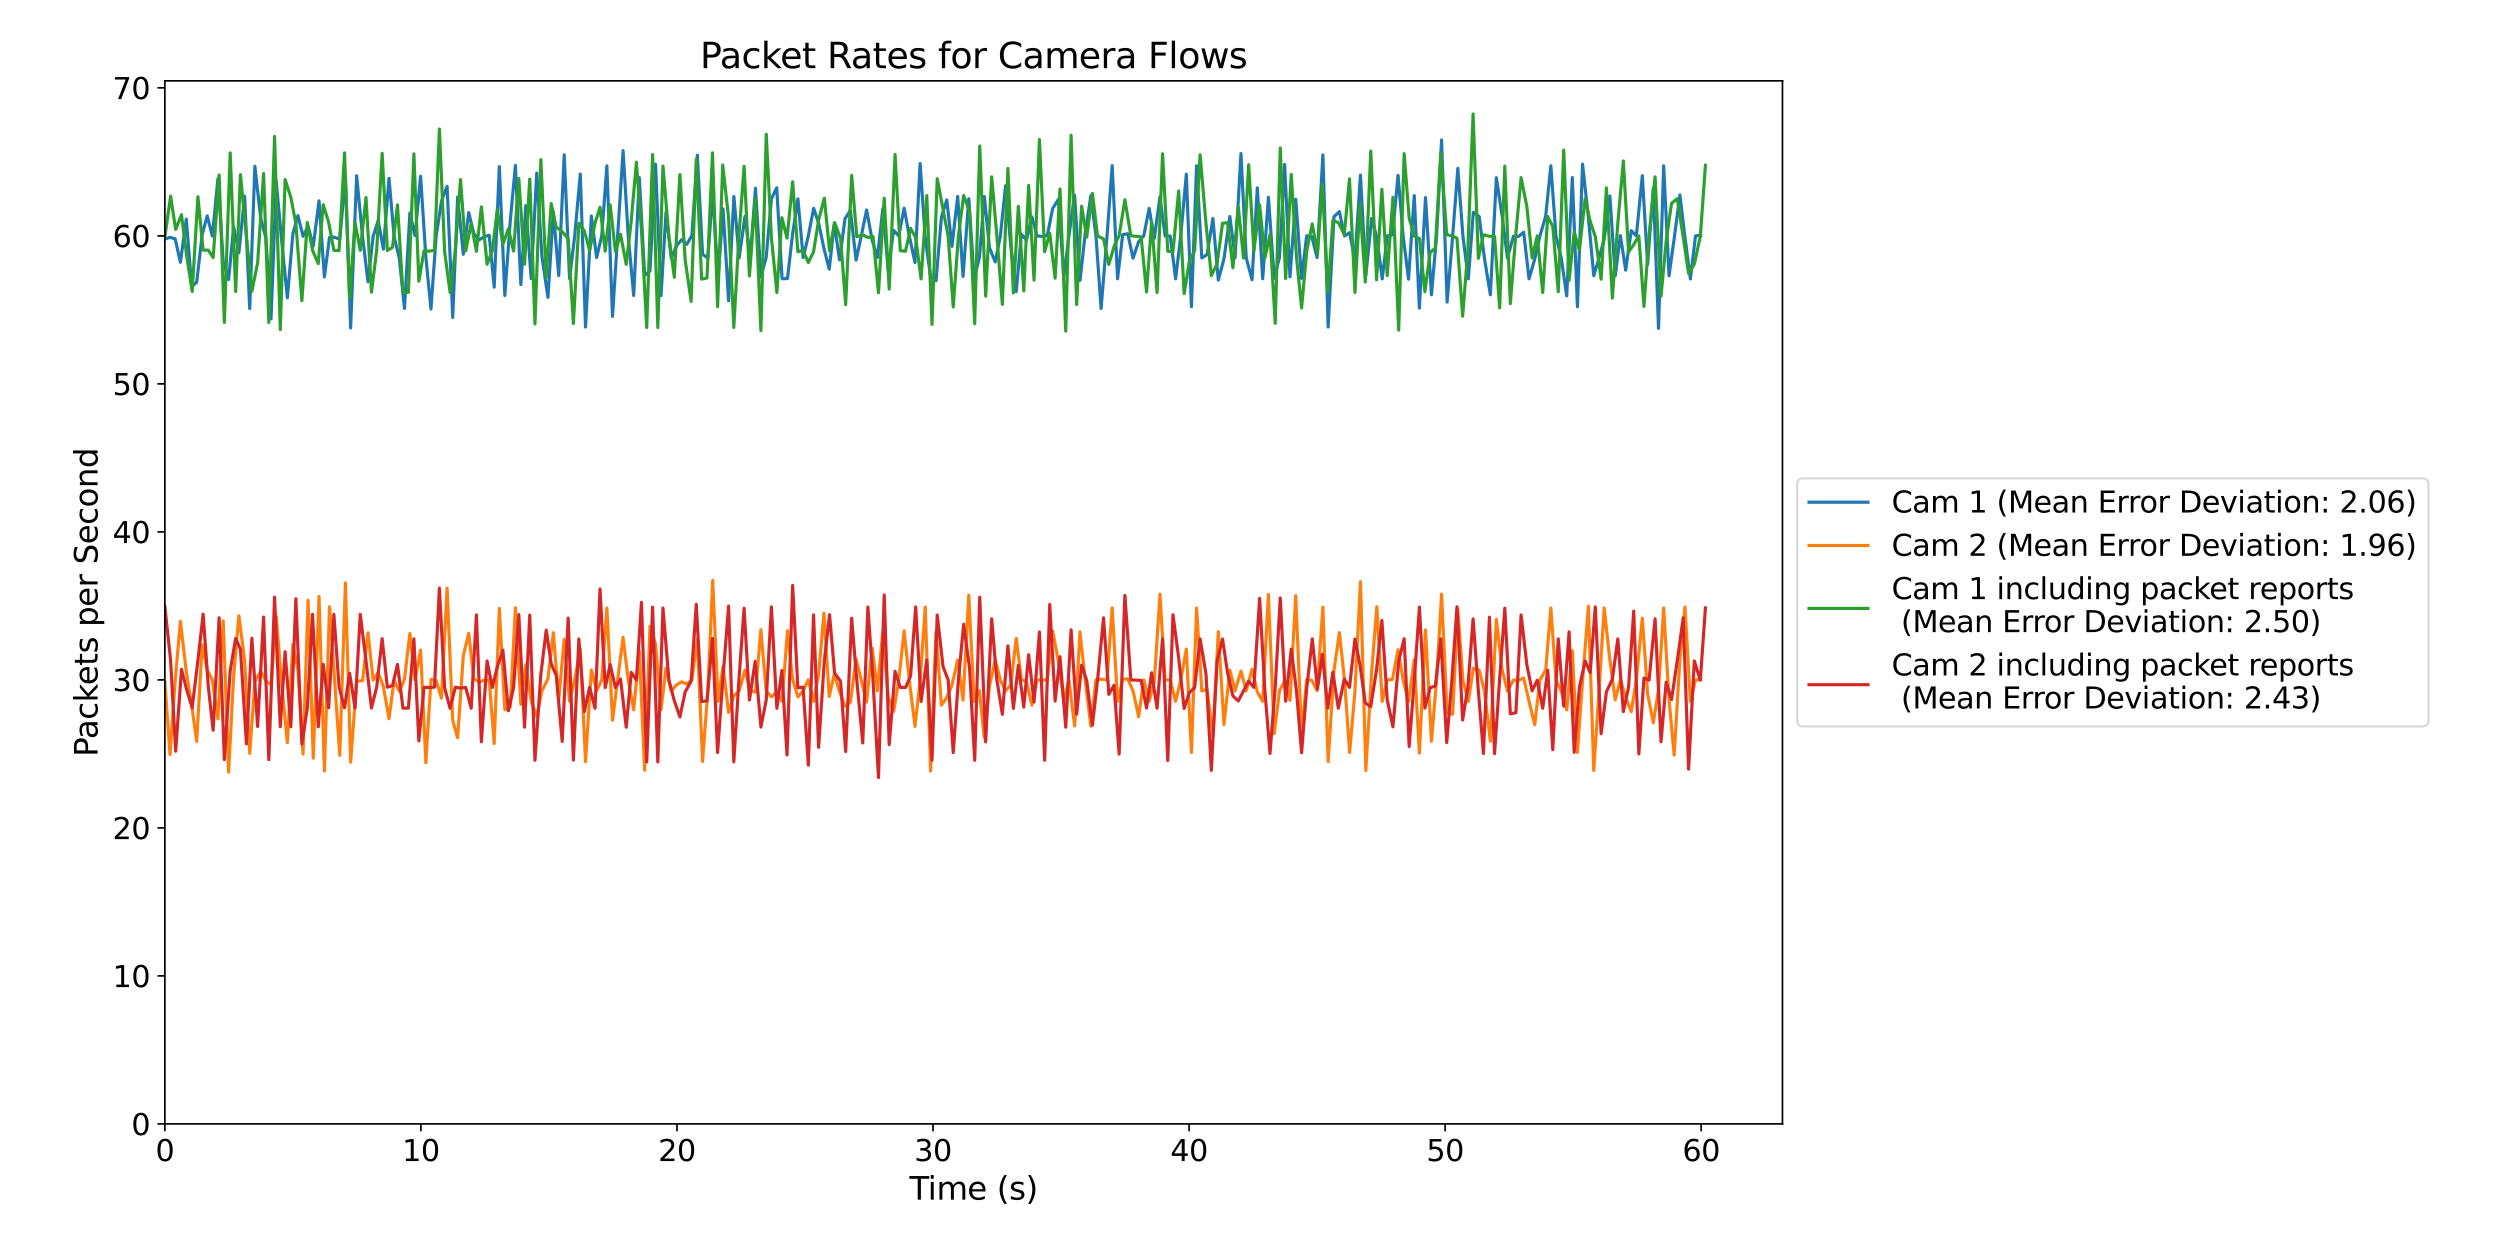 <?xml version="1.0" encoding="utf-8" standalone="no"?>
<!DOCTYPE svg PUBLIC "-//W3C//DTD SVG 1.1//EN"
  "http://www.w3.org/Graphics/SVG/1.1/DTD/svg11.dtd">
<svg xmlns:xlink="http://www.w3.org/1999/xlink" width="1186.56pt" height="588.24pt" viewBox="0 0 1186.56 588.24" xmlns="http://www.w3.org/2000/svg" version="1.1">
 <defs>
  <style type="text/css">*{stroke-linejoin: round; stroke-linecap: butt}</style>
 </defs>
 <g id="figure_1">
  <g id="patch_1">
   <path d="M 0 588.24 
L 1186.56 588.24 
L 1186.56 0 
L 0 0 
z
" style="fill: #ffffff"/>
  </g>
  <g id="axes_1">
   <g id="patch_2">
    <path d="M 78.247 533.436 
L 846.002 533.436 
L 846.002 38.366 
L 78.247 38.366 
z
" style="fill: #ffffff"/>
   </g>
   <g id="matplotlib.axis_1">
    <g id="xtick_1">
     <g id="line2d_1">
      <defs>
       <path id="mbe78a7ec7f" d="M 0 0 
L 0 3.5 
" style="stroke: #000000; stroke-width: 0.8"/>
      </defs>
      <g>
       <use xlink:href="#mbe78a7ec7f" x="78.247" y="533.436" style="stroke: #000000; stroke-width: 0.8"/>
      </g>
     </g>
     <g id="text_1">
      <!-- 0 -->
      <g transform="translate(73.793 551.073) scale(0.14 -0.14)">
       <defs>
        <path id="DejaVuSans-30" d="M 2034 4250 
Q 1547 4250 1301 3770 
Q 1056 3291 1056 2328 
Q 1056 1369 1301 889 
Q 1547 409 2034 409 
Q 2525 409 2770 889 
Q 3016 1369 3016 2328 
Q 3016 3291 2770 3770 
Q 2525 4250 2034 4250 
z
M 2034 4750 
Q 2819 4750 3233 4129 
Q 3647 3509 3647 2328 
Q 3647 1150 3233 529 
Q 2819 -91 2034 -91 
Q 1250 -91 836 529 
Q 422 1150 422 2328 
Q 422 3509 836 4129 
Q 1250 4750 2034 4750 
z
" transform="scale(0.016)"/>
       </defs>
       <use xlink:href="#DejaVuSans-30"/>
      </g>
     </g>
    </g>
    <g id="xtick_2">
     <g id="line2d_2">
      <g>
       <use xlink:href="#mbe78a7ec7f" x="199.776" y="533.436" style="stroke: #000000; stroke-width: 0.8"/>
      </g>
     </g>
     <g id="text_2">
      <!-- 10 -->
      <g transform="translate(190.869 551.073) scale(0.14 -0.14)">
       <defs>
        <path id="DejaVuSans-31" d="M 794 531 
L 1825 531 
L 1825 4091 
L 703 3866 
L 703 4441 
L 1819 4666 
L 2450 4666 
L 2450 531 
L 3481 531 
L 3481 0 
L 794 0 
L 794 531 
z
" transform="scale(0.016)"/>
       </defs>
       <use xlink:href="#DejaVuSans-31"/>
       <use xlink:href="#DejaVuSans-30" x="63.623"/>
      </g>
     </g>
    </g>
    <g id="xtick_3">
     <g id="line2d_3">
      <g>
       <use xlink:href="#mbe78a7ec7f" x="321.305" y="533.436" style="stroke: #000000; stroke-width: 0.8"/>
      </g>
     </g>
     <g id="text_3">
      <!-- 20 -->
      <g transform="translate(312.398 551.073) scale(0.14 -0.14)">
       <defs>
        <path id="DejaVuSans-32" d="M 1228 531 
L 3431 531 
L 3431 0 
L 469 0 
L 469 531 
Q 828 903 1448 1529 
Q 2069 2156 2228 2338 
Q 2531 2678 2651 2914 
Q 2772 3150 2772 3378 
Q 2772 3750 2511 3984 
Q 2250 4219 1831 4219 
Q 1534 4219 1204 4116 
Q 875 4013 500 3803 
L 500 4441 
Q 881 4594 1212 4672 
Q 1544 4750 1819 4750 
Q 2544 4750 2975 4387 
Q 3406 4025 3406 3419 
Q 3406 3131 3298 2873 
Q 3191 2616 2906 2266 
Q 2828 2175 2409 1742 
Q 1991 1309 1228 531 
z
" transform="scale(0.016)"/>
       </defs>
       <use xlink:href="#DejaVuSans-32"/>
       <use xlink:href="#DejaVuSans-30" x="63.623"/>
      </g>
     </g>
    </g>
    <g id="xtick_4">
     <g id="line2d_4">
      <g>
       <use xlink:href="#mbe78a7ec7f" x="442.834" y="533.436" style="stroke: #000000; stroke-width: 0.8"/>
      </g>
     </g>
     <g id="text_4">
      <!-- 30 -->
      <g transform="translate(433.927 551.073) scale(0.14 -0.14)">
       <defs>
        <path id="DejaVuSans-33" d="M 2597 2516 
Q 3050 2419 3304 2112 
Q 3559 1806 3559 1356 
Q 3559 666 3084 287 
Q 2609 -91 1734 -91 
Q 1441 -91 1130 -33 
Q 819 25 488 141 
L 488 750 
Q 750 597 1062 519 
Q 1375 441 1716 441 
Q 2309 441 2620 675 
Q 2931 909 2931 1356 
Q 2931 1769 2642 2001 
Q 2353 2234 1838 2234 
L 1294 2234 
L 1294 2753 
L 1863 2753 
Q 2328 2753 2575 2939 
Q 2822 3125 2822 3475 
Q 2822 3834 2567 4026 
Q 2313 4219 1838 4219 
Q 1578 4219 1281 4162 
Q 984 4106 628 3988 
L 628 4550 
Q 988 4650 1302 4700 
Q 1616 4750 1894 4750 
Q 2613 4750 3031 4423 
Q 3450 4097 3450 3541 
Q 3450 3153 3228 2886 
Q 3006 2619 2597 2516 
z
" transform="scale(0.016)"/>
       </defs>
       <use xlink:href="#DejaVuSans-33"/>
       <use xlink:href="#DejaVuSans-30" x="63.623"/>
      </g>
     </g>
    </g>
    <g id="xtick_5">
     <g id="line2d_5">
      <g>
       <use xlink:href="#mbe78a7ec7f" x="564.363" y="533.436" style="stroke: #000000; stroke-width: 0.8"/>
      </g>
     </g>
     <g id="text_5">
      <!-- 40 -->
      <g transform="translate(555.456 551.073) scale(0.14 -0.14)">
       <defs>
        <path id="DejaVuSans-34" d="M 2419 4116 
L 825 1625 
L 2419 1625 
L 2419 4116 
z
M 2253 4666 
L 3047 4666 
L 3047 1625 
L 3713 1625 
L 3713 1100 
L 3047 1100 
L 3047 0 
L 2419 0 
L 2419 1100 
L 313 1100 
L 313 1709 
L 2253 4666 
z
" transform="scale(0.016)"/>
       </defs>
       <use xlink:href="#DejaVuSans-34"/>
       <use xlink:href="#DejaVuSans-30" x="63.623"/>
      </g>
     </g>
    </g>
    <g id="xtick_6">
     <g id="line2d_6">
      <g>
       <use xlink:href="#mbe78a7ec7f" x="685.892" y="533.436" style="stroke: #000000; stroke-width: 0.8"/>
      </g>
     </g>
     <g id="text_6">
      <!-- 50 -->
      <g transform="translate(676.985 551.073) scale(0.14 -0.14)">
       <defs>
        <path id="DejaVuSans-35" d="M 691 4666 
L 3169 4666 
L 3169 4134 
L 1269 4134 
L 1269 2991 
Q 1406 3038 1543 3061 
Q 1681 3084 1819 3084 
Q 2600 3084 3056 2656 
Q 3513 2228 3513 1497 
Q 3513 744 3044 326 
Q 2575 -91 1722 -91 
Q 1428 -91 1123 -41 
Q 819 9 494 109 
L 494 744 
Q 775 591 1075 516 
Q 1375 441 1709 441 
Q 2250 441 2565 725 
Q 2881 1009 2881 1497 
Q 2881 1984 2565 2268 
Q 2250 2553 1709 2553 
Q 1456 2553 1204 2497 
Q 953 2441 691 2322 
L 691 4666 
z
" transform="scale(0.016)"/>
       </defs>
       <use xlink:href="#DejaVuSans-35"/>
       <use xlink:href="#DejaVuSans-30" x="63.623"/>
      </g>
     </g>
    </g>
    <g id="xtick_7">
     <g id="line2d_7">
      <g>
       <use xlink:href="#mbe78a7ec7f" x="807.421" y="533.436" style="stroke: #000000; stroke-width: 0.8"/>
      </g>
     </g>
     <g id="text_7">
      <!-- 60 -->
      <g transform="translate(798.514 551.073) scale(0.14 -0.14)">
       <defs>
        <path id="DejaVuSans-36" d="M 2113 2584 
Q 1688 2584 1439 2293 
Q 1191 2003 1191 1497 
Q 1191 994 1439 701 
Q 1688 409 2113 409 
Q 2538 409 2786 701 
Q 3034 994 3034 1497 
Q 3034 2003 2786 2293 
Q 2538 2584 2113 2584 
z
M 3366 4563 
L 3366 3988 
Q 3128 4100 2886 4159 
Q 2644 4219 2406 4219 
Q 1781 4219 1451 3797 
Q 1122 3375 1075 2522 
Q 1259 2794 1537 2939 
Q 1816 3084 2150 3084 
Q 2853 3084 3261 2657 
Q 3669 2231 3669 1497 
Q 3669 778 3244 343 
Q 2819 -91 2113 -91 
Q 1303 -91 875 529 
Q 447 1150 447 2328 
Q 447 3434 972 4092 
Q 1497 4750 2381 4750 
Q 2619 4750 2861 4703 
Q 3103 4656 3366 4563 
z
" transform="scale(0.016)"/>
       </defs>
       <use xlink:href="#DejaVuSans-36"/>
       <use xlink:href="#DejaVuSans-30" x="63.623"/>
      </g>
     </g>
    </g>
    <g id="text_8">
     <!-- Time (s) -->
     <g transform="translate(431.631 569.383) scale(0.15 -0.15)">
      <defs>
       <path id="DejaVuSans-54" d="M -19 4666 
L 3928 4666 
L 3928 4134 
L 2272 4134 
L 2272 0 
L 1638 0 
L 1638 4134 
L -19 4134 
L -19 4666 
z
" transform="scale(0.016)"/>
       <path id="DejaVuSans-69" d="M 603 3500 
L 1178 3500 
L 1178 0 
L 603 0 
L 603 3500 
z
M 603 4863 
L 1178 4863 
L 1178 4134 
L 603 4134 
L 603 4863 
z
" transform="scale(0.016)"/>
       <path id="DejaVuSans-6d" d="M 3328 2828 
Q 3544 3216 3844 3400 
Q 4144 3584 4550 3584 
Q 5097 3584 5394 3201 
Q 5691 2819 5691 2113 
L 5691 0 
L 5113 0 
L 5113 2094 
Q 5113 2597 4934 2840 
Q 4756 3084 4391 3084 
Q 3944 3084 3684 2787 
Q 3425 2491 3425 1978 
L 3425 0 
L 2847 0 
L 2847 2094 
Q 2847 2600 2669 2842 
Q 2491 3084 2119 3084 
Q 1678 3084 1418 2786 
Q 1159 2488 1159 1978 
L 1159 0 
L 581 0 
L 581 3500 
L 1159 3500 
L 1159 2956 
Q 1356 3278 1631 3431 
Q 1906 3584 2284 3584 
Q 2666 3584 2933 3390 
Q 3200 3197 3328 2828 
z
" transform="scale(0.016)"/>
       <path id="DejaVuSans-65" d="M 3597 1894 
L 3597 1613 
L 953 1613 
Q 991 1019 1311 708 
Q 1631 397 2203 397 
Q 2534 397 2845 478 
Q 3156 559 3463 722 
L 3463 178 
Q 3153 47 2828 -22 
Q 2503 -91 2169 -91 
Q 1331 -91 842 396 
Q 353 884 353 1716 
Q 353 2575 817 3079 
Q 1281 3584 2069 3584 
Q 2775 3584 3186 3129 
Q 3597 2675 3597 1894 
z
M 3022 2063 
Q 3016 2534 2758 2815 
Q 2500 3097 2075 3097 
Q 1594 3097 1305 2825 
Q 1016 2553 972 2059 
L 3022 2063 
z
" transform="scale(0.016)"/>
       <path id="DejaVuSans-20" transform="scale(0.016)"/>
       <path id="DejaVuSans-28" d="M 1984 4856 
Q 1566 4138 1362 3434 
Q 1159 2731 1159 2009 
Q 1159 1288 1364 580 
Q 1569 -128 1984 -844 
L 1484 -844 
Q 1016 -109 783 600 
Q 550 1309 550 2009 
Q 550 2706 781 3412 
Q 1013 4119 1484 4856 
L 1984 4856 
z
" transform="scale(0.016)"/>
       <path id="DejaVuSans-73" d="M 2834 3397 
L 2834 2853 
Q 2591 2978 2328 3040 
Q 2066 3103 1784 3103 
Q 1356 3103 1142 2972 
Q 928 2841 928 2578 
Q 928 2378 1081 2264 
Q 1234 2150 1697 2047 
L 1894 2003 
Q 2506 1872 2764 1633 
Q 3022 1394 3022 966 
Q 3022 478 2636 193 
Q 2250 -91 1575 -91 
Q 1294 -91 989 -36 
Q 684 19 347 128 
L 347 722 
Q 666 556 975 473 
Q 1284 391 1588 391 
Q 1994 391 2212 530 
Q 2431 669 2431 922 
Q 2431 1156 2273 1281 
Q 2116 1406 1581 1522 
L 1381 1569 
Q 847 1681 609 1914 
Q 372 2147 372 2553 
Q 372 3047 722 3315 
Q 1072 3584 1716 3584 
Q 2034 3584 2315 3537 
Q 2597 3491 2834 3397 
z
" transform="scale(0.016)"/>
       <path id="DejaVuSans-29" d="M 513 4856 
L 1013 4856 
Q 1481 4119 1714 3412 
Q 1947 2706 1947 2009 
Q 1947 1309 1714 600 
Q 1481 -109 1013 -844 
L 513 -844 
Q 928 -128 1133 580 
Q 1338 1288 1338 2009 
Q 1338 2731 1133 3434 
Q 928 4138 513 4856 
z
" transform="scale(0.016)"/>
      </defs>
      <use xlink:href="#DejaVuSans-54"/>
      <use xlink:href="#DejaVuSans-69" x="57.959"/>
      <use xlink:href="#DejaVuSans-6d" x="85.742"/>
      <use xlink:href="#DejaVuSans-65" x="183.154"/>
      <use xlink:href="#DejaVuSans-20" x="244.678"/>
      <use xlink:href="#DejaVuSans-28" x="276.465"/>
      <use xlink:href="#DejaVuSans-73" x="315.479"/>
      <use xlink:href="#DejaVuSans-29" x="367.578"/>
     </g>
    </g>
   </g>
   <g id="matplotlib.axis_2">
    <g id="ytick_1">
     <g id="line2d_8">
      <defs>
       <path id="me277fa16b3" d="M 0 0 
L -3.5 0 
" style="stroke: #000000; stroke-width: 0.8"/>
      </defs>
      <g>
       <use xlink:href="#me277fa16b3" x="78.247" y="533.436" style="stroke: #000000; stroke-width: 0.8"/>
      </g>
     </g>
     <g id="text_9">
      <!-- 0 -->
      <g transform="translate(62.34 538.755) scale(0.14 -0.14)">
       <use xlink:href="#DejaVuSans-30"/>
      </g>
     </g>
    </g>
    <g id="ytick_2">
     <g id="line2d_9">
      <g>
       <use xlink:href="#me277fa16b3" x="78.247" y="463.187" style="stroke: #000000; stroke-width: 0.8"/>
      </g>
     </g>
     <g id="text_10">
      <!-- 10 -->
      <g transform="translate(53.432 468.506) scale(0.14 -0.14)">
       <use xlink:href="#DejaVuSans-31"/>
       <use xlink:href="#DejaVuSans-30" x="63.623"/>
      </g>
     </g>
    </g>
    <g id="ytick_3">
     <g id="line2d_10">
      <g>
       <use xlink:href="#me277fa16b3" x="78.247" y="392.939" style="stroke: #000000; stroke-width: 0.8"/>
      </g>
     </g>
     <g id="text_11">
      <!-- 20 -->
      <g transform="translate(53.432 398.258) scale(0.14 -0.14)">
       <use xlink:href="#DejaVuSans-32"/>
       <use xlink:href="#DejaVuSans-30" x="63.623"/>
      </g>
     </g>
    </g>
    <g id="ytick_4">
     <g id="line2d_11">
      <g>
       <use xlink:href="#me277fa16b3" x="78.247" y="322.69" style="stroke: #000000; stroke-width: 0.8"/>
      </g>
     </g>
     <g id="text_12">
      <!-- 30 -->
      <g transform="translate(53.432 328.009) scale(0.14 -0.14)">
       <use xlink:href="#DejaVuSans-33"/>
       <use xlink:href="#DejaVuSans-30" x="63.623"/>
      </g>
     </g>
    </g>
    <g id="ytick_5">
     <g id="line2d_12">
      <g>
       <use xlink:href="#me277fa16b3" x="78.247" y="252.442" style="stroke: #000000; stroke-width: 0.8"/>
      </g>
     </g>
     <g id="text_13">
      <!-- 40 -->
      <g transform="translate(53.432 257.761) scale(0.14 -0.14)">
       <use xlink:href="#DejaVuSans-34"/>
       <use xlink:href="#DejaVuSans-30" x="63.623"/>
      </g>
     </g>
    </g>
    <g id="ytick_6">
     <g id="line2d_13">
      <g>
       <use xlink:href="#me277fa16b3" x="78.247" y="182.194" style="stroke: #000000; stroke-width: 0.8"/>
      </g>
     </g>
     <g id="text_14">
      <!-- 50 -->
      <g transform="translate(53.432 187.512) scale(0.14 -0.14)">
       <use xlink:href="#DejaVuSans-35"/>
       <use xlink:href="#DejaVuSans-30" x="63.623"/>
      </g>
     </g>
    </g>
    <g id="ytick_7">
     <g id="line2d_14">
      <g>
       <use xlink:href="#me277fa16b3" x="78.247" y="111.945" style="stroke: #000000; stroke-width: 0.8"/>
      </g>
     </g>
     <g id="text_15">
      <!-- 60 -->
      <g transform="translate(53.432 117.264) scale(0.14 -0.14)">
       <use xlink:href="#DejaVuSans-36"/>
       <use xlink:href="#DejaVuSans-30" x="63.623"/>
      </g>
     </g>
    </g>
    <g id="ytick_8">
     <g id="line2d_15">
      <g>
       <use xlink:href="#me277fa16b3" x="78.247" y="41.697" style="stroke: #000000; stroke-width: 0.8"/>
      </g>
     </g>
     <g id="text_16">
      <!-- 70 -->
      <g transform="translate(53.432 47.016) scale(0.14 -0.14)">
       <defs>
        <path id="DejaVuSans-37" d="M 525 4666 
L 3525 4666 
L 3525 4397 
L 1831 0 
L 1172 0 
L 2766 4134 
L 525 4134 
L 525 4666 
z
" transform="scale(0.016)"/>
       </defs>
       <use xlink:href="#DejaVuSans-37"/>
       <use xlink:href="#DejaVuSans-30" x="63.623"/>
      </g>
     </g>
    </g>
    <g id="text_17">
     <!-- Packets per Second -->
     <g transform="translate(46.313 359.169) rotate(-90) scale(0.15 -0.15)">
      <defs>
       <path id="DejaVuSans-50" d="M 1259 4147 
L 1259 2394 
L 2053 2394 
Q 2494 2394 2734 2622 
Q 2975 2850 2975 3272 
Q 2975 3691 2734 3919 
Q 2494 4147 2053 4147 
L 1259 4147 
z
M 628 4666 
L 2053 4666 
Q 2838 4666 3239 4311 
Q 3641 3956 3641 3272 
Q 3641 2581 3239 2228 
Q 2838 1875 2053 1875 
L 1259 1875 
L 1259 0 
L 628 0 
L 628 4666 
z
" transform="scale(0.016)"/>
       <path id="DejaVuSans-61" d="M 2194 1759 
Q 1497 1759 1228 1600 
Q 959 1441 959 1056 
Q 959 750 1161 570 
Q 1363 391 1709 391 
Q 2188 391 2477 730 
Q 2766 1069 2766 1631 
L 2766 1759 
L 2194 1759 
z
M 3341 1997 
L 3341 0 
L 2766 0 
L 2766 531 
Q 2569 213 2275 61 
Q 1981 -91 1556 -91 
Q 1019 -91 701 211 
Q 384 513 384 1019 
Q 384 1609 779 1909 
Q 1175 2209 1959 2209 
L 2766 2209 
L 2766 2266 
Q 2766 2663 2505 2880 
Q 2244 3097 1772 3097 
Q 1472 3097 1187 3025 
Q 903 2953 641 2809 
L 641 3341 
Q 956 3463 1253 3523 
Q 1550 3584 1831 3584 
Q 2591 3584 2966 3190 
Q 3341 2797 3341 1997 
z
" transform="scale(0.016)"/>
       <path id="DejaVuSans-63" d="M 3122 3366 
L 3122 2828 
Q 2878 2963 2633 3030 
Q 2388 3097 2138 3097 
Q 1578 3097 1268 2742 
Q 959 2388 959 1747 
Q 959 1106 1268 751 
Q 1578 397 2138 397 
Q 2388 397 2633 464 
Q 2878 531 3122 666 
L 3122 134 
Q 2881 22 2623 -34 
Q 2366 -91 2075 -91 
Q 1284 -91 818 406 
Q 353 903 353 1747 
Q 353 2603 823 3093 
Q 1294 3584 2113 3584 
Q 2378 3584 2631 3529 
Q 2884 3475 3122 3366 
z
" transform="scale(0.016)"/>
       <path id="DejaVuSans-6b" d="M 581 4863 
L 1159 4863 
L 1159 1991 
L 2875 3500 
L 3609 3500 
L 1753 1863 
L 3688 0 
L 2938 0 
L 1159 1709 
L 1159 0 
L 581 0 
L 581 4863 
z
" transform="scale(0.016)"/>
       <path id="DejaVuSans-74" d="M 1172 4494 
L 1172 3500 
L 2356 3500 
L 2356 3053 
L 1172 3053 
L 1172 1153 
Q 1172 725 1289 603 
Q 1406 481 1766 481 
L 2356 481 
L 2356 0 
L 1766 0 
Q 1100 0 847 248 
Q 594 497 594 1153 
L 594 3053 
L 172 3053 
L 172 3500 
L 594 3500 
L 594 4494 
L 1172 4494 
z
" transform="scale(0.016)"/>
       <path id="DejaVuSans-70" d="M 1159 525 
L 1159 -1331 
L 581 -1331 
L 581 3500 
L 1159 3500 
L 1159 2969 
Q 1341 3281 1617 3432 
Q 1894 3584 2278 3584 
Q 2916 3584 3314 3078 
Q 3713 2572 3713 1747 
Q 3713 922 3314 415 
Q 2916 -91 2278 -91 
Q 1894 -91 1617 61 
Q 1341 213 1159 525 
z
M 3116 1747 
Q 3116 2381 2855 2742 
Q 2594 3103 2138 3103 
Q 1681 3103 1420 2742 
Q 1159 2381 1159 1747 
Q 1159 1113 1420 752 
Q 1681 391 2138 391 
Q 2594 391 2855 752 
Q 3116 1113 3116 1747 
z
" transform="scale(0.016)"/>
       <path id="DejaVuSans-72" d="M 2631 2963 
Q 2534 3019 2420 3045 
Q 2306 3072 2169 3072 
Q 1681 3072 1420 2755 
Q 1159 2438 1159 1844 
L 1159 0 
L 581 0 
L 581 3500 
L 1159 3500 
L 1159 2956 
Q 1341 3275 1631 3429 
Q 1922 3584 2338 3584 
Q 2397 3584 2469 3576 
Q 2541 3569 2628 3553 
L 2631 2963 
z
" transform="scale(0.016)"/>
       <path id="DejaVuSans-53" d="M 3425 4513 
L 3425 3897 
Q 3066 4069 2747 4153 
Q 2428 4238 2131 4238 
Q 1616 4238 1336 4038 
Q 1056 3838 1056 3469 
Q 1056 3159 1242 3001 
Q 1428 2844 1947 2747 
L 2328 2669 
Q 3034 2534 3370 2195 
Q 3706 1856 3706 1288 
Q 3706 609 3251 259 
Q 2797 -91 1919 -91 
Q 1588 -91 1214 -16 
Q 841 59 441 206 
L 441 856 
Q 825 641 1194 531 
Q 1563 422 1919 422 
Q 2459 422 2753 634 
Q 3047 847 3047 1241 
Q 3047 1584 2836 1778 
Q 2625 1972 2144 2069 
L 1759 2144 
Q 1053 2284 737 2584 
Q 422 2884 422 3419 
Q 422 4038 858 4394 
Q 1294 4750 2059 4750 
Q 2388 4750 2728 4690 
Q 3069 4631 3425 4513 
z
" transform="scale(0.016)"/>
       <path id="DejaVuSans-6f" d="M 1959 3097 
Q 1497 3097 1228 2736 
Q 959 2375 959 1747 
Q 959 1119 1226 758 
Q 1494 397 1959 397 
Q 2419 397 2687 759 
Q 2956 1122 2956 1747 
Q 2956 2369 2687 2733 
Q 2419 3097 1959 3097 
z
M 1959 3584 
Q 2709 3584 3137 3096 
Q 3566 2609 3566 1747 
Q 3566 888 3137 398 
Q 2709 -91 1959 -91 
Q 1206 -91 779 398 
Q 353 888 353 1747 
Q 353 2609 779 3096 
Q 1206 3584 1959 3584 
z
" transform="scale(0.016)"/>
       <path id="DejaVuSans-6e" d="M 3513 2113 
L 3513 0 
L 2938 0 
L 2938 2094 
Q 2938 2591 2744 2837 
Q 2550 3084 2163 3084 
Q 1697 3084 1428 2787 
Q 1159 2491 1159 1978 
L 1159 0 
L 581 0 
L 581 3500 
L 1159 3500 
L 1159 2956 
Q 1366 3272 1645 3428 
Q 1925 3584 2291 3584 
Q 2894 3584 3203 3211 
Q 3513 2838 3513 2113 
z
" transform="scale(0.016)"/>
       <path id="DejaVuSans-64" d="M 2906 2969 
L 2906 4863 
L 3481 4863 
L 3481 0 
L 2906 0 
L 2906 525 
Q 2725 213 2448 61 
Q 2172 -91 1784 -91 
Q 1150 -91 751 415 
Q 353 922 353 1747 
Q 353 2572 751 3078 
Q 1150 3584 1784 3584 
Q 2172 3584 2448 3432 
Q 2725 3281 2906 2969 
z
M 947 1747 
Q 947 1113 1208 752 
Q 1469 391 1925 391 
Q 2381 391 2643 752 
Q 2906 1113 2906 1747 
Q 2906 2381 2643 2742 
Q 2381 3103 1925 3103 
Q 1469 3103 1208 2742 
Q 947 2381 947 1747 
z
" transform="scale(0.016)"/>
      </defs>
      <use xlink:href="#DejaVuSans-50"/>
      <use xlink:href="#DejaVuSans-61" x="55.803"/>
      <use xlink:href="#DejaVuSans-63" x="117.082"/>
      <use xlink:href="#DejaVuSans-6b" x="172.062"/>
      <use xlink:href="#DejaVuSans-65" x="226.348"/>
      <use xlink:href="#DejaVuSans-74" x="287.871"/>
      <use xlink:href="#DejaVuSans-73" x="327.08"/>
      <use xlink:href="#DejaVuSans-20" x="379.18"/>
      <use xlink:href="#DejaVuSans-70" x="410.967"/>
      <use xlink:href="#DejaVuSans-65" x="474.443"/>
      <use xlink:href="#DejaVuSans-72" x="535.967"/>
      <use xlink:href="#DejaVuSans-20" x="577.08"/>
      <use xlink:href="#DejaVuSans-53" x="608.867"/>
      <use xlink:href="#DejaVuSans-65" x="672.344"/>
      <use xlink:href="#DejaVuSans-63" x="733.867"/>
      <use xlink:href="#DejaVuSans-6f" x="788.848"/>
      <use xlink:href="#DejaVuSans-6e" x="850.029"/>
      <use xlink:href="#DejaVuSans-64" x="913.408"/>
     </g>
    </g>
   </g>
   <g id="line2d_16">
    <path d="M 78.247 113.494 
L 80.682 112.645 
L 83.12 113.365 
L 85.625 124.471 
L 88.409 103.99 
L 90.987 136.055 
L 93.338 133.994 
L 95.966 111.235 
L 98.343 102.452 
L 100.774 112.024 
L 103.439 84.885 
L 105.942 124.127 
L 108.498 132.696 
L 110.905 107.692 
L 113.383 119.992 
L 116.097 93.092 
L 118.524 146.452 
L 120.965 78.92 
L 123.746 103.621 
L 126.182 112.812 
L 128.64 151.342 
L 131.121 86.157 
L 133.557 112.97 
L 136.388 141.341 
L 139.015 110.919 
L 141.391 102.335 
L 143.823 112.164 
L 146.228 107.415 
L 148.687 116.847 
L 151.415 95.322 
L 153.963 131.436 
L 156.398 112.64 
L 158.832 112.645 
L 161.272 113.569 
L 163.933 84.134 
L 166.419 155.675 
L 169.264 83.418 
L 172.104 112.621 
L 174.668 133.743 
L 177.099 112.159 
L 179.489 104.762 
L 181.957 118.276 
L 184.62 84.669 
L 187.053 112.274 
L 189.548 122.823 
L 191.974 146.397 
L 194.541 101.139 
L 196.972 111.88 
L 199.629 83.674 
L 202.119 122.022 
L 204.547 146.664 
L 206.981 112.451 
L 209.515 95.544 
L 212.201 88.433 
L 214.877 150.659 
L 217.206 93.526 
L 219.895 120.697 
L 222.461 100.928 
L 224.885 110.772 
L 227.327 113.898 
L 229.76 112.37 
L 232.189 111.641 
L 234.553 136.301 
L 236.996 79.062 
L 239.602 140.277 
L 242.191 104.733 
L 244.63 78.521 
L 247.202 135.052 
L 249.552 97.591 
L 252.106 132.226 
L 254.754 82.158 
L 257.245 122.065 
L 260.074 141.128 
L 262.637 100.467 
L 265.181 130.782 
L 267.78 73.47 
L 270.333 132.195 
L 272.764 111.97 
L 275.415 82.555 
L 277.898 155.239 
L 280.671 102.5 
L 283.163 122.229 
L 285.594 112.025 
L 288.034 78.74 
L 290.707 150.146 
L 295.73 71.496 
L 298.161 111.905 
L 300.766 140.252 
L 303.427 84.276 
L 305.971 130.648 
L 308.501 128.575 
L 311.125 77.925 
L 313.731 140.317 
L 316.099 100.753 
L 318.592 122.509 
L 321.05 116.755 
L 323.491 113.741 
L 325.945 115.965 
L 328.375 111.863 
L 330.975 73.626 
L 333.457 120.665 
L 335.95 122.556 
L 338.266 91.128 
L 340.82 132.31 
L 343.179 99.154 
L 345.802 142.766 
L 348.323 93.259 
L 350.815 122.331 
L 353.589 102.66 
L 356.082 122.353 
L 358.581 89.325 
L 361.128 131.331 
L 363.621 122.362 
L 366.148 94.331 
L 368.646 89.139 
L 371.2 132.303 
L 373.753 132.196 
L 376.179 111.129 
L 378.707 94.394 
L 381.199 122.262 
L 383.629 111.987 
L 386.183 98.895 
L 388.58 106.033 
L 391.045 117.832 
L 393.571 127.727 
L 395.969 106.236 
L 398.467 123.323 
L 401.05 103.855 
L 403.61 99.889 
L 406.317 123.454 
L 408.749 112.162 
L 411.307 99.649 
L 413.954 114.038 
L 416.445 122.211 
L 419 99.046 
L 421.526 127.848 
L 424.143 109.338 
L 426.574 111.996 
L 429.127 98.818 
L 431.558 111.96 
L 434.273 124.621 
L 436.708 77.637 
L 439.144 112.965 
L 441.693 131.491 
L 444.253 133.25 
L 446.831 102.907 
L 449.361 94.873 
L 451.821 116.934 
L 454.536 93.22 
L 457.083 131.175 
L 459.805 94.326 
L 462.359 132.34 
L 464.85 122.198 
L 467.177 93.248 
L 469.641 117.62 
L 472.354 124.319 
L 474.785 112.095 
L 477.278 88.139 
L 479.736 116.764 
L 482.329 138.335 
L 484.756 111.226 
L 487.198 113.952 
L 489.776 102.912 
L 492.206 111.943 
L 494.639 112.234 
L 497.068 111.773 
L 499.623 98.975 
L 502.347 94.637 
L 504.896 131.546 
L 507.327 112.02 
L 510.039 92.731 
L 512.598 133.08 
L 515.024 111.291 
L 517.737 92.886 
L 520.168 111.902 
L 522.594 146.441 
L 525.43 111.949 
L 527.87 78.598 
L 530.424 132.328 
L 532.851 111.341 
L 535.276 110.956 
L 537.769 122.526 
L 540.42 114.692 
L 542.851 111.982 
L 545.405 98.909 
L 547.842 113.146 
L 550.559 93.426 
L 552.99 112.039 
L 555.421 112.022 
L 557.975 132.328 
L 560.406 111.995 
L 563.057 82.697 
L 565.479 145.581 
L 567.919 78.691 
L 570.412 122.464 
L 572.895 120.827 
L 575.676 103.716 
L 578.234 132.93 
L 580.937 122.788 
L 583.712 102.765 
L 586.204 122.311 
L 588.985 72.904 
L 591.477 122.32 
L 594.247 132.795 
L 596.745 89.161 
L 599.299 132.303 
L 602.016 93.646 
L 604.782 132.093 
L 607.273 122.17 
L 609.71 78.02 
L 612.258 131.386 
L 614.981 94.578 
L 617.747 132.123 
L 620.177 111.906 
L 622.61 112.264 
L 625.101 122.215 
L 627.885 73.535 
L 630.368 155.206 
L 633.144 102.824 
L 635.707 100.434 
L 638.138 111.983 
L 640.56 110.44 
L 643.059 123.59 
L 645.713 83.091 
L 648.258 130.794 
L 651.039 103.663 
L 653.473 112.617 
L 656.028 132.372 
L 658.458 111.961 
L 660.886 111.474 
L 663.541 83.257 
L 665.972 112.037 
L 668.527 132.496 
L 671.24 92.836 
L 673.665 146.236 
L 676.578 93.78 
L 679.398 139.896 
L 681.83 112.07 
L 684.206 66.423 
L 686.832 143.373 
L 689.467 112.118 
L 691.914 79.918 
L 694.346 112.182 
L 696.9 132.355 
L 699.268 100.789 
L 702.043 102.724 
L 704.536 122.501 
L 707.356 139.915 
L 710.208 84.376 
L 712.983 102.73 
L 715.476 122.456 
L 718.312 112.102 
L 720.745 112.23 
L 723.165 110.222 
L 725.719 132.332 
L 728.423 122.926 
L 730.855 112.122 
L 733.628 102.52 
L 736.069 78.693 
L 738.5 112.069 
L 740.992 122.401 
L 743.599 140.427 
L 746.26 84.265 
L 748.681 145.563 
L 751.118 77.908 
L 753.897 103.394 
L 756.442 130.852 
L 758.934 122.426 
L 761.375 113.654 
L 764.089 93.027 
L 766.633 130.862 
L 769.063 111.804 
L 771.591 128.213 
L 774.209 109.475 
L 776.64 111.967 
L 779.485 83.384 
L 781.996 125.463 
L 784.687 89.275 
L 787.174 155.831 
L 789.615 78.686 
L 792.16 130.878 
L 794.598 113.274 
L 797.309 92.527 
L 799.744 112.82 
L 802.299 132.387 
L 804.73 111.964 
L 807.158 111.621 
L 807.158 111.621 
" clip-path="url(#p0b87abb33a)" style="fill: none; stroke: #1f77b4; stroke-width: 1.5; stroke-linecap: square"/>
   </g>
   <g id="line2d_17">
    <path d="M 78.247 323.469 
L 80.682 358.105 
L 83.12 323.401 
L 85.625 294.872 
L 88.409 318.713 
L 90.987 334.743 
L 93.338 351.873 
L 95.966 306.093 
L 98.343 317.94 
L 100.774 322.728 
L 103.439 341.206 
L 105.942 294.675 
L 108.498 366.457 
L 110.905 320.563 
L 113.383 292.261 
L 116.097 313.268 
L 118.524 357.534 
L 120.965 323.659 
L 123.746 318.528 
L 126.182 323.124 
L 128.639 325.01 
L 131.121 292.6 
L 133.557 323.207 
L 136.388 352.469 
L 139.015 305.928 
L 141.391 317.886 
L 143.823 357.906 
L 146.228 284.924 
L 148.687 359.857 
L 151.415 283.085 
L 153.963 365.936 
L 156.398 287.972 
L 161.272 358.498 
L 163.933 276.691 
L 166.419 361.726 
L 169.264 323.428 
L 172.104 323.028 
L 174.668 300.281 
L 177.099 322.785 
L 179.489 319.112 
L 181.957 325.856 
L 184.62 341.098 
L 187.053 322.862 
L 189.548 328.131 
L 191.974 322.324 
L 194.541 300.661 
L 196.971 322.657 
L 199.629 308.555 
L 202.119 362.013 
L 204.547 322.47 
L 206.98 322.933 
L 209.515 331.339 
L 212.201 279.15 
L 214.877 342.047 
L 217.206 350.14 
L 219.895 311.193 
L 222.461 300.544 
L 224.885 322.105 
L 227.327 323.669 
L 229.76 322.903 
L 232.189 322.538 
L 234.553 352.92 
L 236.996 288.773 
L 239.602 336.857 
L 242.191 335.567 
L 244.63 288.477 
L 247.202 334.253 
L 249.552 315.513 
L 252.106 332.829 
L 254.754 340.023 
L 257.245 327.761 
L 260.074 322.191 
L 262.637 300.302 
L 265.181 332.108 
L 267.78 303.451 
L 270.333 332.817 
L 272.764 322.702 
L 275.415 307.993 
L 277.898 361.53 
L 280.671 317.967 
L 283.163 327.833 
L 285.594 322.73 
L 288.034 288.584 
L 290.707 341.803 
L 295.73 302.466 
L 298.161 322.67 
L 300.766 336.844 
L 303.427 308.856 
L 305.971 365.607 
L 308.501 297.267 
L 311.125 305.671 
L 313.731 336.881 
L 316.099 317.098 
L 318.592 327.973 
L 321.05 325.081 
L 323.491 323.594 
L 325.945 324.704 
L 328.375 322.654 
L 330.975 303.521 
L 333.457 361.455 
L 335.95 327.982 
L 338.266 275.442 
L 340.82 332.868 
L 343.179 316.29 
L 345.802 338.106 
L 348.323 330.28 
L 350.815 327.884 
L 353.589 318.034 
L 356.082 327.908 
L 358.58 328.453 
L 361.128 298.881 
L 363.621 327.902 
L 366.148 330.772 
L 368.646 328.376 
L 371.2 332.869 
L 373.753 299.379 
L 376.179 322.283 
L 378.707 330.789 
L 381.198 327.86 
L 383.629 322.698 
L 386.183 332.883 
L 388.58 319.739 
L 391.045 291.006 
L 393.57 330.581 
L 395.969 319.836 
L 398.467 328.375 
L 401.05 335.172 
L 403.61 333.332 
L 406.317 312.682 
L 411.307 333.231 
L 413.954 307.605 
L 416.445 327.824 
L 419 299.533 
L 421.526 330.642 
L 424.143 337.699 
L 426.574 322.714 
L 429.127 299.402 
L 431.558 322.706 
L 434.272 344.744 
L 436.708 323.077 
L 439.144 288.161 
L 441.693 365.958 
L 444.253 299.995 
L 446.83 334.722 
L 449.361 331.03 
L 451.821 325.179 
L 454.536 313.332 
L 457.083 332.306 
L 459.805 282.51 
L 462.359 332.884 
L 464.85 327.817 
L 467.177 350.019 
L 469.641 325.543 
L 472.354 313.141 
L 474.785 322.751 
L 477.278 327.927 
L 479.736 325.099 
L 482.329 302.955 
L 484.756 322.327 
L 487.198 323.703 
L 489.776 334.727 
L 492.206 322.695 
L 494.639 322.835 
L 497.068 322.604 
L 499.623 299.495 
L 502.346 314.03 
L 504.896 332.487 
L 507.327 322.728 
L 510.039 344.57 
L 512.598 299.895 
L 515.024 322.359 
L 517.737 344.625 
L 520.168 322.678 
L 522.594 322.333 
L 525.43 322.705 
L 527.87 288.513 
L 530.424 332.885 
L 532.851 322.394 
L 535.276 322.196 
L 537.769 327.975 
L 540.42 340.174 
L 542.851 322.7 
L 545.405 332.88 
L 547.842 323.296 
L 550.559 282.012 
L 552.99 322.732 
L 555.421 322.735 
L 557.975 332.872 
L 560.406 322.725 
L 563.057 308.062 
L 565.479 357.141 
L 567.919 288.575 
L 570.412 327.95 
L 572.895 327.131 
L 575.676 349.27 
L 578.234 299.801 
L 580.937 343.911 
L 583.712 318.1 
L 586.204 327.868 
L 588.985 318.526 
L 591.477 327.878 
L 594.247 317.7 
L 596.745 328.392 
L 599.299 332.869 
L 602.016 282.118 
L 604.782 348.199 
L 607.273 327.813 
L 609.71 323.238 
L 612.258 332.417 
L 614.981 282.66 
L 617.747 348.214 
L 620.177 322.671 
L 622.61 322.849 
L 625.101 327.825 
L 627.885 288.155 
L 630.368 361.514 
L 633.144 318.13 
L 635.707 300.264 
L 638.138 322.726 
L 640.56 357.187 
L 643.059 328.508 
L 645.713 276.102 
L 648.258 365.668 
L 651.039 318.543 
L 653.473 287.966 
L 656.027 332.903 
L 658.458 322.683 
L 660.886 322.461 
L 663.541 308.356 
L 665.972 322.73 
L 668.527 332.971 
L 671.24 313.136 
L 673.665 357.426 
L 676.578 298.962 
L 679.398 351.8 
L 681.829 322.757 
L 684.206 281.965 
L 686.832 338.405 
L 689.467 338.982 
L 691.914 289.226 
L 694.346 322.815 
L 696.9 332.895 
L 699.268 317.106 
L 702.043 318.085 
L 704.536 327.968 
L 707.356 351.806 
L 710.208 293.943 
L 712.983 318.083 
L 715.475 327.94 
L 718.312 322.774 
L 720.744 322.828 
L 723.165 321.824 
L 725.719 332.893 
L 728.423 343.969 
L 730.854 322.764 
L 733.628 317.983 
L 736.069 288.586 
L 738.5 322.751 
L 740.992 327.92 
L 743.599 336.931 
L 746.26 308.849 
L 748.681 357.131 
L 751.118 323.192 
L 753.897 287.698 
L 756.442 365.688 
L 758.934 327.927 
L 761.375 288.574 
L 764.088 313.227 
L 766.633 332.155 
L 769.063 322.619 
L 771.591 330.81 
L 774.209 337.775 
L 776.64 322.702 
L 779.485 293.408 
L 781.996 329.444 
L 784.687 343.086 
L 787.174 327.469 
L 789.615 288.571 
L 792.16 332.148 
L 794.598 358.376 
L 797.309 312.973 
L 799.744 288.088 
L 802.299 332.894 
L 804.729 322.718 
L 807.157 322.465 
L 807.157 322.465 
" clip-path="url(#p0b87abb33a)" style="fill: none; stroke: #ff7f0e; stroke-width: 1.5; stroke-linecap: square"/>
   </g>
   <g id="line2d_18">
    <path d="M 78.247 112.559 
L 80.961 93.098 
L 83.374 108.876 
L 86.144 101.925 
L 88.632 121.568 
L 91.225 138.351 
L 93.94 93.354 
L 96.411 118.703 
L 98.881 118.73 
L 101.165 122.316 
L 104.009 83.056 
L 106.477 153.034 
L 109.256 72.55 
L 111.849 138.393 
L 114.123 82.876 
L 116.962 112.493 
L 119.555 138.253 
L 122.27 124.735 
L 125.109 82.382 
L 127.578 153.08 
L 130.31 64.741 
L 133.028 156.438 
L 135.314 85.227 
L 138.031 93.615 
L 140.429 106.154 
L 143.269 142.705 
L 145.863 105.581 
L 148.334 118.767 
L 151.051 125.079 
L 153.4 97.171 
L 155.993 105.52 
L 158.464 118.823 
L 160.936 118.953 
L 163.529 72.542 
L 165.924 141.253 
L 168.518 105.677 
L 170.989 118.831 
L 173.708 93.758 
L 176.303 138.705 
L 178.774 118.891 
L 181.369 72.793 
L 183.84 118.897 
L 186.302 117.365 
L 188.651 97.247 
L 191.247 138.764 
L 193.842 138.737 
L 196.438 72.997 
L 198.786 133.446 
L 201.258 119.051 
L 203.732 119.207 
L 206.203 118.854 
L 208.553 61.242 
L 211.027 119.42 
L 213.624 138.836 
L 216.096 119.073 
L 218.572 85.221 
L 221.045 119.06 
L 223.641 106.066 
L 226.115 119.28 
L 228.469 98.187 
L 231.189 125.415 
L 233.661 119.038 
L 236.022 99.499 
L 238.68 115.964 
L 241.293 108.575 
L 243.765 119.151 
L 246.238 84.638 
L 248.959 125.461 
L 251.434 84.987 
L 253.907 153.721 
L 256.705 75.799 
L 259.255 131.675 
L 261.6 96.652 
L 264.008 107.834 
L 266.83 109.899 
L 269.674 113.302 
L 272.146 153.527 
L 274.742 105.905 
L 277.361 109.617 
L 279.833 118.951 
L 282.428 105.861 
L 284.783 98.391 
L 287.256 119.197 
L 289.605 97.245 
L 292.079 119.303 
L 294.505 111.193 
L 297.225 125.484 
L 299.615 104.646 
L 302.046 76.986 
L 304.461 109.229 
L 306.945 155.43 
L 309.729 73.363 
L 312.213 155.444 
L 314.655 78.838 
L 317.494 112.43 
L 320.043 131.584 
L 322.696 82.867 
L 325.194 123.435 
L 328.037 143.051 
L 330.461 75.585 
L 333.016 132.459 
L 335.568 131.947 
L 338.161 72.532 
L 340.582 145.52 
L 343.021 78.33 
L 345.8 103.35 
L 348.284 155.416 
L 350.715 112.029 
L 353.157 78.954 
L 355.702 130.93 
L 358.423 94.162 
L 361.144 156.902 
L 363.688 63.726 
L 366.123 112.732 
L 368.719 138.784 
L 371.101 103.321 
L 373.538 113.032 
L 376.211 86.27 
L 378.685 119.414 
L 381.156 118.859 
L 383.662 124.604 
L 386.137 119.478 
L 388.525 104.486 
L 391.246 94.048 
L 393.717 118.961 
L 396.112 105.644 
L 398.956 113.222 
L 401.371 144.589 
L 404.216 83.238 
L 406.649 112.347 
L 409.481 111.473 
L 411.916 112.729 
L 414.349 112.292 
L 416.946 138.921 
L 419.666 94.074 
L 422.036 137.196 
L 424.819 73.339 
L 427.291 118.985 
L 429.765 119.262 
L 432.175 108.359 
L 434.61 112.765 
L 437.164 132.346 
L 439.877 92.841 
L 442.352 153.955 
L 444.826 84.794 
L 450.009 112.102 
L 452.431 145.696 
L 454.863 112.16 
L 457.382 92.813 
L 460.141 100.231 
L 462.614 153.639 
L 465.005 69.3 
L 467.83 140.55 
L 470.678 83.926 
L 473.108 111.687 
L 475.741 144.432 
L 478.377 79.936 
L 480.974 139.021 
L 483.326 97.935 
L 485.917 138.033 
L 488.217 88.002 
L 490.776 132.976 
L 493.334 66.226 
L 495.809 119.473 
L 498.232 110.732 
L 500.784 132.033 
L 503.093 89.708 
L 505.816 157.133 
L 508.363 64.226 
L 510.997 144.547 
L 513.349 97.89 
L 515.783 112.557 
L 518.49 91.838 
L 520.921 112.014 
L 523.766 113.389 
L 526.278 125.492 
L 528.738 117.061 
L 531.168 111.807 
L 533.893 94.818 
L 536.728 111.916 
L 541.593 112.394 
L 544.188 138.548 
L 546.581 105.299 
L 549.177 138.793 
L 551.772 72.974 
L 554.246 119.252 
L 556.72 119.46 
L 559.42 90.638 
L 562.019 139.369 
L 564.521 123.852 
L 566.993 119.112 
L 569.592 73.459 
L 572.388 106.086 
L 574.933 130.806 
L 577.651 125.162 
L 580.248 105.972 
L 582.643 105.687 
L 585.164 127.107 
L 587.714 98.167 
L 590.207 122.509 
L 592.645 78.175 
L 595.117 119.026 
L 597.857 97.273 
L 600.35 122.436 
L 602.777 111.429 
L 605.248 153.439 
L 607.645 70.265 
L 610.198 132.16 
L 612.85 82.785 
L 615.34 122.054 
L 617.765 146.196 
L 620.236 118.841 
L 622.834 106.267 
L 625.315 120.39 
L 627.613 87.623 
L 630.209 138.829 
L 632.598 104.664 
L 635.192 105.635 
L 638.023 111.21 
L 640.498 84.902 
L 643.093 138.766 
L 645.441 97.083 
L 648.005 133.86 
L 650.594 71.717 
L 653.364 132.789 
L 655.866 89.845 
L 658.41 130.821 
L 661.128 93.687 
L 663.847 156.685 
L 666.443 72.93 
L 668.826 103.586 
L 671.257 112.067 
L 673.695 113.228 
L 676.289 138.457 
L 678.766 119.901 
L 681.231 117.737 
L 683.825 72.677 
L 686.657 111.39 
L 689.087 111.922 
L 691.524 113.053 
L 694.197 150.075 
L 696.667 118.8 
L 699.161 54.114 
L 701.655 122.628 
L 704.082 111.43 
L 706.919 112.166 
L 709.351 112.114 
L 711.776 146.11 
L 714.217 78.851 
L 716.848 144.106 
L 719.474 110.734 
L 721.945 84.329 
L 724.69 98.071 
L 727.183 122.427 
L 729.614 111.98 
L 732.21 138.797 
L 734.589 102.767 
L 736.993 107.428 
L 739.587 138.468 
L 742.173 71.236 
L 744.732 133.036 
L 747.152 110.074 
L 749.621 118.615 
L 752.343 94.381 
L 754.735 105.07 
L 757.167 112.266 
L 759.936 132.514 
L 762.434 89.162 
L 765.265 141.464 
L 767.861 105.861 
L 770.476 76.377 
L 772.951 119.515 
L 775.406 116.095 
L 777.837 112 
L 780.257 145.435 
L 782.686 111.695 
L 785.535 83.965 
L 788.36 140.538 
L 790.805 114.476 
L 793.345 96.517 
L 796.067 94.297 
L 798.907 112.621 
L 801.445 129.806 
L 804.165 125.339 
L 807.003 112.258 
L 809.442 78.429 
L 809.442 78.429 
" clip-path="url(#p0b87abb33a)" style="fill: none; stroke: #2ca02c; stroke-width: 1.5; stroke-linecap: square"/>
   </g>
   <g id="line2d_19">
    <path d="M 78.247 287.924 
L 80.961 313.264 
L 83.374 356.534 
L 86.144 317.676 
L 88.631 327.506 
L 91.225 335.897 
L 93.94 313.387 
L 96.411 291.509 
L 98.881 326.08 
L 101.165 346.573 
L 104.008 293.217 
L 106.477 360.534 
L 109.256 318.35 
L 111.849 303.006 
L 114.123 308.156 
L 116.962 353.032 
L 119.555 302.912 
L 122.27 344.798 
L 125.109 292.881 
L 127.578 360.547 
L 130.31 283.464 
L 133.028 344.93 
L 135.314 309.341 
L 138.031 344.94 
L 140.429 284.188 
L 143.269 353.098 
L 145.863 335.965 
L 148.334 291.545 
L 151.051 344.963 
L 153.4 315.284 
L 155.993 335.952 
L 158.464 291.578 
L 160.936 326.187 
L 163.529 335.917 
L 165.924 319.517 
L 168.518 336.008 
L 170.989 291.583 
L 173.708 313.597 
L 176.303 336.07 
L 178.774 326.155 
L 181.369 303.122 
L 183.84 326.167 
L 186.302 325.4 
L 188.651 315.341 
L 191.247 336.1 
L 193.842 336.086 
L 196.438 303.216 
L 198.786 351.614 
L 201.258 326.252 
L 203.731 326.322 
L 206.203 326.145 
L 208.552 279.107 
L 211.027 326.442 
L 213.624 336.172 
L 216.095 326.199 
L 218.572 326.575 
L 221.044 326.293 
L 223.641 336.135 
L 226.114 291.843 
L 228.468 352.072 
L 231.188 313.72 
L 233.66 326.26 
L 236.022 316.533 
L 238.68 308.579 
L 241.292 337.347 
L 243.765 326.356 
L 246.237 291.696 
L 248.958 345.143 
L 251.433 291.963 
L 253.906 360.844 
L 256.705 319.924 
L 259.255 299.075 
L 261.6 315.032 
L 264.007 320.572 
L 266.829 351.92 
L 269.673 293.358 
L 272.145 360.758 
L 274.742 303.292 
L 277.36 337.758 
L 279.831 326.196 
L 282.428 336.161 
L 284.782 279.559 
L 287.255 326.319 
L 289.605 315.424 
L 292.078 326.369 
L 294.504 322.228 
L 297.224 345.153 
L 299.614 319.116 
L 302.046 322.774 
L 304.46 285.894 
L 306.944 361.616 
L 309.729 288.138 
L 312.213 361.621 
L 314.654 288.562 
L 317.492 322.922 
L 320.043 332.59 
L 322.695 340.271 
L 325.193 328.435 
L 328.037 323.295 
L 330.46 286.807 
L 333.015 332.933 
L 335.567 332.703 
L 338.16 302.987 
L 340.582 357.176 
L 343.019 323.291 
L 345.798 287.69 
L 348.282 361.591 
L 350.714 322.736 
L 353.155 288.682 
L 355.701 332.222 
L 358.423 313.874 
L 361.142 345.085 
L 363.687 332.147 
L 366.122 288.031 
L 368.719 336.182 
L 371.1 318.255 
L 373.537 358.308 
L 376.209 277.862 
L 378.684 326.43 
L 381.155 326.167 
L 383.662 363.158 
L 386.136 291.839 
L 388.524 354.717 
L 391.244 313.748 
L 393.717 291.761 
L 396.111 319.424 
L 398.955 323.339 
L 401.37 356.692 
L 404.216 293.421 
L 406.647 322.776 
L 409.48 352.608 
L 411.916 288.136 
L 414.347 322.746 
L 416.944 369.064 
L 419.665 282.379 
L 422.036 353.411 
L 424.818 318.6 
L 427.29 326.247 
L 429.763 326.328 
L 432.173 320.898 
L 434.609 288.061 
L 437.163 332.896 
L 439.877 313.233 
L 442.35 360.826 
L 444.824 291.904 
L 447.576 316.283 
L 450.008 322.771 
L 452.43 357.201 
L 454.862 322.804 
L 457.381 296.276 
L 460.139 316.7 
L 462.612 360.856 
L 465.003 283.472 
L 467.828 352.103 
L 470.677 293.697 
L 473.106 322.581 
L 475.741 339.03 
L 478.375 306.547 
L 480.972 336.244 
L 483.326 315.793 
L 485.915 335.601 
L 488.215 310.755 
L 490.774 333.225 
L 493.333 299.955 
L 495.807 360.834 
L 498.23 286.88 
L 500.783 332.74 
L 503.093 311.705 
L 505.813 345.139 
L 508.361 298.907 
L 510.995 338.96 
L 513.347 315.662 
L 515.782 323.011 
L 518.488 344.181 
L 520.921 322.852 
L 523.764 293.225 
L 526.276 329.529 
L 528.736 325.218 
L 531.168 357.883 
L 533.891 282.616 
L 536.727 322.719 
L 541.591 322.916 
L 544.186 336.01 
L 546.578 319.33 
L 549.174 336.113 
L 551.77 303.229 
L 554.245 360.959 
L 556.718 291.796 
L 559.419 312.189 
L 562.017 336.254 
L 564.519 328.671 
L 566.993 326.406 
L 569.589 303.231 
L 572.387 319.829 
L 574.931 365.649 
L 577.651 313.731 
L 580.247 303.282 
L 582.64 319.372 
L 585.162 330.283 
L 587.713 332.682 
L 592.644 323.314 
L 595.116 326.252 
L 597.854 283.997 
L 600.347 327.949 
L 602.775 357.604 
L 605.248 326.334 
L 607.642 283.819 
L 610.195 332.798 
L 612.847 308.11 
L 615.34 327.915 
L 617.763 357.254 
L 620.236 326.326 
L 622.832 303.218 
L 625.312 326.943 
L 627.61 310.515 
L 630.207 336.148 
L 632.596 319.047 
L 635.192 336.132 
L 638.023 322.309 
L 640.495 326.234 
L 643.091 303.285 
L 645.44 315.382 
L 648.005 333.669 
L 650.591 335.368 
L 653.361 317.744 
L 655.862 294.471 
L 658.407 332.193 
L 661.126 344.985 
L 663.847 313.831 
L 666.442 303.179 
L 668.825 354.295 
L 671.257 322.772 
L 673.693 288.138 
L 676.289 336.099 
L 678.763 326.454 
L 681.228 325.631 
L 683.824 303.237 
L 686.654 352.426 
L 689.087 322.847 
L 691.521 287.989 
L 694.194 341.757 
L 696.667 326.313 
L 699.16 293.773 
L 701.652 327.817 
L 704.079 357.612 
L 706.919 292.92 
L 709.348 357.684 
L 711.773 322.191 
L 714.214 288.67 
L 716.846 338.789 
L 719.471 338.293 
L 721.945 291.873 
L 724.688 315.574 
L 727.18 327.891 
L 729.612 322.879 
L 732.209 336.156 
L 734.588 318.103 
L 736.991 355.788 
L 739.587 303.239 
L 742.17 335.129 
L 744.729 299.892 
L 747.149 357.062 
L 749.621 326.21 
L 752.34 313.674 
L 754.731 319.215 
L 757.166 288.029 
L 759.932 348.223 
L 762.43 328.392 
L 765.261 322.332 
L 767.857 303.218 
L 770.475 337.761 
L 772.946 326.207 
L 775.402 290.025 
L 777.832 357.841 
L 780.253 321.819 
L 782.685 322.793 
L 785.534 293.716 
L 788.358 352.056 
L 790.801 323.755 
L 793.344 332.019 
L 796.063 313.628 
L 798.906 293.217 
L 801.441 365.034 
L 804.161 313.712 
L 806.998 322.828 
L 809.438 288.517 
L 809.438 288.517 
" clip-path="url(#p0b87abb33a)" style="fill: none; stroke: #d62728; stroke-width: 1.5; stroke-linecap: square"/>
   </g>
   <g id="patch_3">
    <path d="M 78.247 533.436 
L 78.247 38.366 
" style="fill: none; stroke: #000000; stroke-width: 0.8; stroke-linejoin: miter; stroke-linecap: square"/>
   </g>
   <g id="patch_4">
    <path d="M 846.002 533.436 
L 846.002 38.366 
" style="fill: none; stroke: #000000; stroke-width: 0.8; stroke-linejoin: miter; stroke-linecap: square"/>
   </g>
   <g id="patch_5">
    <path d="M 78.247 533.436 
L 846.002 533.436 
" style="fill: none; stroke: #000000; stroke-width: 0.8; stroke-linejoin: miter; stroke-linecap: square"/>
   </g>
   <g id="patch_6">
    <path d="M 78.247 38.366 
L 846.002 38.366 
" style="fill: none; stroke: #000000; stroke-width: 0.8; stroke-linejoin: miter; stroke-linecap: square"/>
   </g>
   <g id="text_18">
    <!-- Packet Rates for Camera Flows -->
    <g transform="translate(332.273 32.366) scale(0.168 -0.168)">
     <defs>
      <path id="DejaVuSans-52" d="M 2841 2188 
Q 3044 2119 3236 1894 
Q 3428 1669 3622 1275 
L 4263 0 
L 3584 0 
L 2988 1197 
Q 2756 1666 2539 1819 
Q 2322 1972 1947 1972 
L 1259 1972 
L 1259 0 
L 628 0 
L 628 4666 
L 2053 4666 
Q 2853 4666 3247 4331 
Q 3641 3997 3641 3322 
Q 3641 2881 3436 2590 
Q 3231 2300 2841 2188 
z
M 1259 4147 
L 1259 2491 
L 2053 2491 
Q 2509 2491 2742 2702 
Q 2975 2913 2975 3322 
Q 2975 3731 2742 3939 
Q 2509 4147 2053 4147 
L 1259 4147 
z
" transform="scale(0.016)"/>
      <path id="DejaVuSans-66" d="M 2375 4863 
L 2375 4384 
L 1825 4384 
Q 1516 4384 1395 4259 
Q 1275 4134 1275 3809 
L 1275 3500 
L 2222 3500 
L 2222 3053 
L 1275 3053 
L 1275 0 
L 697 0 
L 697 3053 
L 147 3053 
L 147 3500 
L 697 3500 
L 697 3744 
Q 697 4328 969 4595 
Q 1241 4863 1831 4863 
L 2375 4863 
z
" transform="scale(0.016)"/>
      <path id="DejaVuSans-43" d="M 4122 4306 
L 4122 3641 
Q 3803 3938 3442 4084 
Q 3081 4231 2675 4231 
Q 1875 4231 1450 3742 
Q 1025 3253 1025 2328 
Q 1025 1406 1450 917 
Q 1875 428 2675 428 
Q 3081 428 3442 575 
Q 3803 722 4122 1019 
L 4122 359 
Q 3791 134 3420 21 
Q 3050 -91 2638 -91 
Q 1578 -91 968 557 
Q 359 1206 359 2328 
Q 359 3453 968 4101 
Q 1578 4750 2638 4750 
Q 3056 4750 3426 4639 
Q 3797 4528 4122 4306 
z
" transform="scale(0.016)"/>
      <path id="DejaVuSans-46" d="M 628 4666 
L 3309 4666 
L 3309 4134 
L 1259 4134 
L 1259 2759 
L 3109 2759 
L 3109 2228 
L 1259 2228 
L 1259 0 
L 628 0 
L 628 4666 
z
" transform="scale(0.016)"/>
      <path id="DejaVuSans-6c" d="M 603 4863 
L 1178 4863 
L 1178 0 
L 603 0 
L 603 4863 
z
" transform="scale(0.016)"/>
      <path id="DejaVuSans-77" d="M 269 3500 
L 844 3500 
L 1563 769 
L 2278 3500 
L 2956 3500 
L 3675 769 
L 4391 3500 
L 4966 3500 
L 4050 0 
L 3372 0 
L 2619 2869 
L 1863 0 
L 1184 0 
L 269 3500 
z
" transform="scale(0.016)"/>
     </defs>
     <use xlink:href="#DejaVuSans-50"/>
     <use xlink:href="#DejaVuSans-61" x="55.803"/>
     <use xlink:href="#DejaVuSans-63" x="117.082"/>
     <use xlink:href="#DejaVuSans-6b" x="172.062"/>
     <use xlink:href="#DejaVuSans-65" x="226.348"/>
     <use xlink:href="#DejaVuSans-74" x="287.871"/>
     <use xlink:href="#DejaVuSans-20" x="327.08"/>
     <use xlink:href="#DejaVuSans-52" x="358.867"/>
     <use xlink:href="#DejaVuSans-61" x="426.1"/>
     <use xlink:href="#DejaVuSans-74" x="487.379"/>
     <use xlink:href="#DejaVuSans-65" x="526.588"/>
     <use xlink:href="#DejaVuSans-73" x="588.111"/>
     <use xlink:href="#DejaVuSans-20" x="640.211"/>
     <use xlink:href="#DejaVuSans-66" x="671.998"/>
     <use xlink:href="#DejaVuSans-6f" x="707.203"/>
     <use xlink:href="#DejaVuSans-72" x="768.385"/>
     <use xlink:href="#DejaVuSans-20" x="809.498"/>
     <use xlink:href="#DejaVuSans-43" x="841.285"/>
     <use xlink:href="#DejaVuSans-61" x="911.109"/>
     <use xlink:href="#DejaVuSans-6d" x="972.389"/>
     <use xlink:href="#DejaVuSans-65" x="1069.801"/>
     <use xlink:href="#DejaVuSans-72" x="1131.324"/>
     <use xlink:href="#DejaVuSans-61" x="1172.438"/>
     <use xlink:href="#DejaVuSans-20" x="1233.717"/>
     <use xlink:href="#DejaVuSans-46" x="1265.504"/>
     <use xlink:href="#DejaVuSans-6c" x="1323.023"/>
     <use xlink:href="#DejaVuSans-6f" x="1350.807"/>
     <use xlink:href="#DejaVuSans-77" x="1411.988"/>
     <use xlink:href="#DejaVuSans-73" x="1493.775"/>
    </g>
   </g>
   <g id="legend_1">
    <g id="patch_7">
     <path d="M 855.802 344.777 
L 1149.791 344.777 
Q 1152.591 344.777 1152.591 341.977 
L 1152.591 229.825 
Q 1152.591 227.025 1149.791 227.025 
L 855.802 227.025 
Q 853.002 227.025 853.002 229.825 
L 853.002 341.977 
Q 853.002 344.777 855.802 344.777 
z
" style="fill: #ffffff; opacity: 0.8; stroke: #cccccc; stroke-linejoin: miter"/>
    </g>
    <g id="line2d_20">
     <path d="M 858.602 238.363 
L 872.602 238.363 
L 886.602 238.363 
" style="fill: none; stroke: #1f77b4; stroke-width: 1.5; stroke-linecap: square"/>
    </g>
    <g id="text_19">
     <!-- Cam 1 (Mean Error Deviation: 2.06) -->
     <g transform="translate(897.802 243.263) scale(0.14 -0.14)">
      <defs>
       <path id="DejaVuSans-4d" d="M 628 4666 
L 1569 4666 
L 2759 1491 
L 3956 4666 
L 4897 4666 
L 4897 0 
L 4281 0 
L 4281 4097 
L 3078 897 
L 2444 897 
L 1241 4097 
L 1241 0 
L 628 0 
L 628 4666 
z
" transform="scale(0.016)"/>
       <path id="DejaVuSans-45" d="M 628 4666 
L 3578 4666 
L 3578 4134 
L 1259 4134 
L 1259 2753 
L 3481 2753 
L 3481 2222 
L 1259 2222 
L 1259 531 
L 3634 531 
L 3634 0 
L 628 0 
L 628 4666 
z
" transform="scale(0.016)"/>
       <path id="DejaVuSans-44" d="M 1259 4147 
L 1259 519 
L 2022 519 
Q 2988 519 3436 956 
Q 3884 1394 3884 2338 
Q 3884 3275 3436 3711 
Q 2988 4147 2022 4147 
L 1259 4147 
z
M 628 4666 
L 1925 4666 
Q 3281 4666 3915 4102 
Q 4550 3538 4550 2338 
Q 4550 1131 3912 565 
Q 3275 0 1925 0 
L 628 0 
L 628 4666 
z
" transform="scale(0.016)"/>
       <path id="DejaVuSans-76" d="M 191 3500 
L 800 3500 
L 1894 563 
L 2988 3500 
L 3597 3500 
L 2284 0 
L 1503 0 
L 191 3500 
z
" transform="scale(0.016)"/>
       <path id="DejaVuSans-3a" d="M 750 794 
L 1409 794 
L 1409 0 
L 750 0 
L 750 794 
z
M 750 3309 
L 1409 3309 
L 1409 2516 
L 750 2516 
L 750 3309 
z
" transform="scale(0.016)"/>
       <path id="DejaVuSans-2e" d="M 684 794 
L 1344 794 
L 1344 0 
L 684 0 
L 684 794 
z
" transform="scale(0.016)"/>
      </defs>
      <use xlink:href="#DejaVuSans-43"/>
      <use xlink:href="#DejaVuSans-61" x="69.824"/>
      <use xlink:href="#DejaVuSans-6d" x="131.104"/>
      <use xlink:href="#DejaVuSans-20" x="228.516"/>
      <use xlink:href="#DejaVuSans-31" x="260.303"/>
      <use xlink:href="#DejaVuSans-20" x="323.926"/>
      <use xlink:href="#DejaVuSans-28" x="355.713"/>
      <use xlink:href="#DejaVuSans-4d" x="394.727"/>
      <use xlink:href="#DejaVuSans-65" x="481.006"/>
      <use xlink:href="#DejaVuSans-61" x="542.529"/>
      <use xlink:href="#DejaVuSans-6e" x="603.809"/>
      <use xlink:href="#DejaVuSans-20" x="667.188"/>
      <use xlink:href="#DejaVuSans-45" x="698.975"/>
      <use xlink:href="#DejaVuSans-72" x="762.158"/>
      <use xlink:href="#DejaVuSans-72" x="801.521"/>
      <use xlink:href="#DejaVuSans-6f" x="840.385"/>
      <use xlink:href="#DejaVuSans-72" x="901.566"/>
      <use xlink:href="#DejaVuSans-20" x="942.68"/>
      <use xlink:href="#DejaVuSans-44" x="974.467"/>
      <use xlink:href="#DejaVuSans-65" x="1051.469"/>
      <use xlink:href="#DejaVuSans-76" x="1112.992"/>
      <use xlink:href="#DejaVuSans-69" x="1172.172"/>
      <use xlink:href="#DejaVuSans-61" x="1199.955"/>
      <use xlink:href="#DejaVuSans-74" x="1261.234"/>
      <use xlink:href="#DejaVuSans-69" x="1300.443"/>
      <use xlink:href="#DejaVuSans-6f" x="1328.227"/>
      <use xlink:href="#DejaVuSans-6e" x="1389.408"/>
      <use xlink:href="#DejaVuSans-3a" x="1452.787"/>
      <use xlink:href="#DejaVuSans-20" x="1486.479"/>
      <use xlink:href="#DejaVuSans-32" x="1518.266"/>
      <use xlink:href="#DejaVuSans-2e" x="1581.889"/>
      <use xlink:href="#DejaVuSans-30" x="1613.676"/>
      <use xlink:href="#DejaVuSans-36" x="1677.299"/>
      <use xlink:href="#DejaVuSans-29" x="1740.922"/>
     </g>
    </g>
    <g id="line2d_21">
     <path d="M 858.602 258.912 
L 872.602 258.912 
L 886.602 258.912 
" style="fill: none; stroke: #ff7f0e; stroke-width: 1.5; stroke-linecap: square"/>
    </g>
    <g id="text_20">
     <!-- Cam 2 (Mean Error Deviation: 1.96) -->
     <g transform="translate(897.802 263.812) scale(0.14 -0.14)">
      <defs>
       <path id="DejaVuSans-39" d="M 703 97 
L 703 672 
Q 941 559 1184 500 
Q 1428 441 1663 441 
Q 2288 441 2617 861 
Q 2947 1281 2994 2138 
Q 2813 1869 2534 1725 
Q 2256 1581 1919 1581 
Q 1219 1581 811 2004 
Q 403 2428 403 3163 
Q 403 3881 828 4315 
Q 1253 4750 1959 4750 
Q 2769 4750 3195 4129 
Q 3622 3509 3622 2328 
Q 3622 1225 3098 567 
Q 2575 -91 1691 -91 
Q 1453 -91 1209 -44 
Q 966 3 703 97 
z
M 1959 2075 
Q 2384 2075 2632 2365 
Q 2881 2656 2881 3163 
Q 2881 3666 2632 3958 
Q 2384 4250 1959 4250 
Q 1534 4250 1286 3958 
Q 1038 3666 1038 3163 
Q 1038 2656 1286 2365 
Q 1534 2075 1959 2075 
z
" transform="scale(0.016)"/>
      </defs>
      <use xlink:href="#DejaVuSans-43"/>
      <use xlink:href="#DejaVuSans-61" x="69.824"/>
      <use xlink:href="#DejaVuSans-6d" x="131.104"/>
      <use xlink:href="#DejaVuSans-20" x="228.516"/>
      <use xlink:href="#DejaVuSans-32" x="260.303"/>
      <use xlink:href="#DejaVuSans-20" x="323.926"/>
      <use xlink:href="#DejaVuSans-28" x="355.713"/>
      <use xlink:href="#DejaVuSans-4d" x="394.727"/>
      <use xlink:href="#DejaVuSans-65" x="481.006"/>
      <use xlink:href="#DejaVuSans-61" x="542.529"/>
      <use xlink:href="#DejaVuSans-6e" x="603.809"/>
      <use xlink:href="#DejaVuSans-20" x="667.188"/>
      <use xlink:href="#DejaVuSans-45" x="698.975"/>
      <use xlink:href="#DejaVuSans-72" x="762.158"/>
      <use xlink:href="#DejaVuSans-72" x="801.521"/>
      <use xlink:href="#DejaVuSans-6f" x="840.385"/>
      <use xlink:href="#DejaVuSans-72" x="901.566"/>
      <use xlink:href="#DejaVuSans-20" x="942.68"/>
      <use xlink:href="#DejaVuSans-44" x="974.467"/>
      <use xlink:href="#DejaVuSans-65" x="1051.469"/>
      <use xlink:href="#DejaVuSans-76" x="1112.992"/>
      <use xlink:href="#DejaVuSans-69" x="1172.172"/>
      <use xlink:href="#DejaVuSans-61" x="1199.955"/>
      <use xlink:href="#DejaVuSans-74" x="1261.234"/>
      <use xlink:href="#DejaVuSans-69" x="1300.443"/>
      <use xlink:href="#DejaVuSans-6f" x="1328.227"/>
      <use xlink:href="#DejaVuSans-6e" x="1389.408"/>
      <use xlink:href="#DejaVuSans-3a" x="1452.787"/>
      <use xlink:href="#DejaVuSans-20" x="1486.479"/>
      <use xlink:href="#DejaVuSans-31" x="1518.266"/>
      <use xlink:href="#DejaVuSans-2e" x="1581.889"/>
      <use xlink:href="#DejaVuSans-39" x="1613.676"/>
      <use xlink:href="#DejaVuSans-36" x="1677.299"/>
      <use xlink:href="#DejaVuSans-29" x="1740.922"/>
     </g>
    </g>
    <g id="line2d_22">
     <path d="M 858.602 288.756 
L 872.602 288.756 
L 886.602 288.756 
" style="fill: none; stroke: #2ca02c; stroke-width: 1.5; stroke-linecap: square"/>
    </g>
    <g id="text_21">
     <!-- Cam 1 including packet reports -->
     <g transform="translate(897.802 284.362) scale(0.14 -0.14)">
      <defs>
       <path id="DejaVuSans-75" d="M 544 1381 
L 544 3500 
L 1119 3500 
L 1119 1403 
Q 1119 906 1312 657 
Q 1506 409 1894 409 
Q 2359 409 2629 706 
Q 2900 1003 2900 1516 
L 2900 3500 
L 3475 3500 
L 3475 0 
L 2900 0 
L 2900 538 
Q 2691 219 2414 64 
Q 2138 -91 1772 -91 
Q 1169 -91 856 284 
Q 544 659 544 1381 
z
M 1991 3584 
L 1991 3584 
z
" transform="scale(0.016)"/>
       <path id="DejaVuSans-67" d="M 2906 1791 
Q 2906 2416 2648 2759 
Q 2391 3103 1925 3103 
Q 1463 3103 1205 2759 
Q 947 2416 947 1791 
Q 947 1169 1205 825 
Q 1463 481 1925 481 
Q 2391 481 2648 825 
Q 2906 1169 2906 1791 
z
M 3481 434 
Q 3481 -459 3084 -895 
Q 2688 -1331 1869 -1331 
Q 1566 -1331 1297 -1286 
Q 1028 -1241 775 -1147 
L 775 -588 
Q 1028 -725 1275 -790 
Q 1522 -856 1778 -856 
Q 2344 -856 2625 -561 
Q 2906 -266 2906 331 
L 2906 616 
Q 2728 306 2450 153 
Q 2172 0 1784 0 
Q 1141 0 747 490 
Q 353 981 353 1791 
Q 353 2603 747 3093 
Q 1141 3584 1784 3584 
Q 2172 3584 2450 3431 
Q 2728 3278 2906 2969 
L 2906 3500 
L 3481 3500 
L 3481 434 
z
" transform="scale(0.016)"/>
      </defs>
      <use xlink:href="#DejaVuSans-43"/>
      <use xlink:href="#DejaVuSans-61" x="69.824"/>
      <use xlink:href="#DejaVuSans-6d" x="131.104"/>
      <use xlink:href="#DejaVuSans-20" x="228.516"/>
      <use xlink:href="#DejaVuSans-31" x="260.303"/>
      <use xlink:href="#DejaVuSans-20" x="323.926"/>
      <use xlink:href="#DejaVuSans-69" x="355.713"/>
      <use xlink:href="#DejaVuSans-6e" x="383.496"/>
      <use xlink:href="#DejaVuSans-63" x="446.875"/>
      <use xlink:href="#DejaVuSans-6c" x="501.855"/>
      <use xlink:href="#DejaVuSans-75" x="529.639"/>
      <use xlink:href="#DejaVuSans-64" x="593.018"/>
      <use xlink:href="#DejaVuSans-69" x="656.494"/>
      <use xlink:href="#DejaVuSans-6e" x="684.277"/>
      <use xlink:href="#DejaVuSans-67" x="747.656"/>
      <use xlink:href="#DejaVuSans-20" x="811.133"/>
      <use xlink:href="#DejaVuSans-70" x="842.92"/>
      <use xlink:href="#DejaVuSans-61" x="906.396"/>
      <use xlink:href="#DejaVuSans-63" x="967.676"/>
      <use xlink:href="#DejaVuSans-6b" x="1022.656"/>
      <use xlink:href="#DejaVuSans-65" x="1076.941"/>
      <use xlink:href="#DejaVuSans-74" x="1138.465"/>
      <use xlink:href="#DejaVuSans-20" x="1177.674"/>
      <use xlink:href="#DejaVuSans-72" x="1209.461"/>
      <use xlink:href="#DejaVuSans-65" x="1248.324"/>
      <use xlink:href="#DejaVuSans-70" x="1309.848"/>
      <use xlink:href="#DejaVuSans-6f" x="1373.324"/>
      <use xlink:href="#DejaVuSans-72" x="1434.506"/>
      <use xlink:href="#DejaVuSans-74" x="1475.619"/>
      <use xlink:href="#DejaVuSans-73" x="1514.828"/>
     </g>
     <!--  (Mean Error Deviation: 2.50) -->
     <g transform="translate(897.802 300.039) scale(0.14 -0.14)">
      <use xlink:href="#DejaVuSans-20"/>
      <use xlink:href="#DejaVuSans-28" x="31.787"/>
      <use xlink:href="#DejaVuSans-4d" x="70.801"/>
      <use xlink:href="#DejaVuSans-65" x="157.08"/>
      <use xlink:href="#DejaVuSans-61" x="218.604"/>
      <use xlink:href="#DejaVuSans-6e" x="279.883"/>
      <use xlink:href="#DejaVuSans-20" x="343.262"/>
      <use xlink:href="#DejaVuSans-45" x="375.049"/>
      <use xlink:href="#DejaVuSans-72" x="438.232"/>
      <use xlink:href="#DejaVuSans-72" x="477.596"/>
      <use xlink:href="#DejaVuSans-6f" x="516.459"/>
      <use xlink:href="#DejaVuSans-72" x="577.641"/>
      <use xlink:href="#DejaVuSans-20" x="618.754"/>
      <use xlink:href="#DejaVuSans-44" x="650.541"/>
      <use xlink:href="#DejaVuSans-65" x="727.543"/>
      <use xlink:href="#DejaVuSans-76" x="789.066"/>
      <use xlink:href="#DejaVuSans-69" x="848.246"/>
      <use xlink:href="#DejaVuSans-61" x="876.029"/>
      <use xlink:href="#DejaVuSans-74" x="937.309"/>
      <use xlink:href="#DejaVuSans-69" x="976.518"/>
      <use xlink:href="#DejaVuSans-6f" x="1004.301"/>
      <use xlink:href="#DejaVuSans-6e" x="1065.482"/>
      <use xlink:href="#DejaVuSans-3a" x="1128.861"/>
      <use xlink:href="#DejaVuSans-20" x="1162.553"/>
      <use xlink:href="#DejaVuSans-32" x="1194.34"/>
      <use xlink:href="#DejaVuSans-2e" x="1257.963"/>
      <use xlink:href="#DejaVuSans-35" x="1289.75"/>
      <use xlink:href="#DejaVuSans-30" x="1353.373"/>
      <use xlink:href="#DejaVuSans-29" x="1416.996"/>
     </g>
    </g>
    <g id="line2d_23">
     <path d="M 858.602 324.982 
L 872.602 324.982 
L 886.602 324.982 
" style="fill: none; stroke: #d62728; stroke-width: 1.5; stroke-linecap: square"/>
    </g>
    <g id="text_22">
     <!-- Cam 2 including packet reports -->
     <g transform="translate(897.802 320.588) scale(0.14 -0.14)">
      <use xlink:href="#DejaVuSans-43"/>
      <use xlink:href="#DejaVuSans-61" x="69.824"/>
      <use xlink:href="#DejaVuSans-6d" x="131.104"/>
      <use xlink:href="#DejaVuSans-20" x="228.516"/>
      <use xlink:href="#DejaVuSans-32" x="260.303"/>
      <use xlink:href="#DejaVuSans-20" x="323.926"/>
      <use xlink:href="#DejaVuSans-69" x="355.713"/>
      <use xlink:href="#DejaVuSans-6e" x="383.496"/>
      <use xlink:href="#DejaVuSans-63" x="446.875"/>
      <use xlink:href="#DejaVuSans-6c" x="501.855"/>
      <use xlink:href="#DejaVuSans-75" x="529.639"/>
      <use xlink:href="#DejaVuSans-64" x="593.018"/>
      <use xlink:href="#DejaVuSans-69" x="656.494"/>
      <use xlink:href="#DejaVuSans-6e" x="684.277"/>
      <use xlink:href="#DejaVuSans-67" x="747.656"/>
      <use xlink:href="#DejaVuSans-20" x="811.133"/>
      <use xlink:href="#DejaVuSans-70" x="842.92"/>
      <use xlink:href="#DejaVuSans-61" x="906.396"/>
      <use xlink:href="#DejaVuSans-63" x="967.676"/>
      <use xlink:href="#DejaVuSans-6b" x="1022.656"/>
      <use xlink:href="#DejaVuSans-65" x="1076.941"/>
      <use xlink:href="#DejaVuSans-74" x="1138.465"/>
      <use xlink:href="#DejaVuSans-20" x="1177.674"/>
      <use xlink:href="#DejaVuSans-72" x="1209.461"/>
      <use xlink:href="#DejaVuSans-65" x="1248.324"/>
      <use xlink:href="#DejaVuSans-70" x="1309.848"/>
      <use xlink:href="#DejaVuSans-6f" x="1373.324"/>
      <use xlink:href="#DejaVuSans-72" x="1434.506"/>
      <use xlink:href="#DejaVuSans-74" x="1475.619"/>
      <use xlink:href="#DejaVuSans-73" x="1514.828"/>
     </g>
     <!--  (Mean Error Deviation: 2.43) -->
     <g transform="translate(897.802 336.265) scale(0.14 -0.14)">
      <use xlink:href="#DejaVuSans-20"/>
      <use xlink:href="#DejaVuSans-28" x="31.787"/>
      <use xlink:href="#DejaVuSans-4d" x="70.801"/>
      <use xlink:href="#DejaVuSans-65" x="157.08"/>
      <use xlink:href="#DejaVuSans-61" x="218.604"/>
      <use xlink:href="#DejaVuSans-6e" x="279.883"/>
      <use xlink:href="#DejaVuSans-20" x="343.262"/>
      <use xlink:href="#DejaVuSans-45" x="375.049"/>
      <use xlink:href="#DejaVuSans-72" x="438.232"/>
      <use xlink:href="#DejaVuSans-72" x="477.596"/>
      <use xlink:href="#DejaVuSans-6f" x="516.459"/>
      <use xlink:href="#DejaVuSans-72" x="577.641"/>
      <use xlink:href="#DejaVuSans-20" x="618.754"/>
      <use xlink:href="#DejaVuSans-44" x="650.541"/>
      <use xlink:href="#DejaVuSans-65" x="727.543"/>
      <use xlink:href="#DejaVuSans-76" x="789.066"/>
      <use xlink:href="#DejaVuSans-69" x="848.246"/>
      <use xlink:href="#DejaVuSans-61" x="876.029"/>
      <use xlink:href="#DejaVuSans-74" x="937.309"/>
      <use xlink:href="#DejaVuSans-69" x="976.518"/>
      <use xlink:href="#DejaVuSans-6f" x="1004.301"/>
      <use xlink:href="#DejaVuSans-6e" x="1065.482"/>
      <use xlink:href="#DejaVuSans-3a" x="1128.861"/>
      <use xlink:href="#DejaVuSans-20" x="1162.553"/>
      <use xlink:href="#DejaVuSans-32" x="1194.34"/>
      <use xlink:href="#DejaVuSans-2e" x="1257.963"/>
      <use xlink:href="#DejaVuSans-34" x="1289.75"/>
      <use xlink:href="#DejaVuSans-33" x="1353.373"/>
      <use xlink:href="#DejaVuSans-29" x="1416.996"/>
     </g>
    </g>
   </g>
  </g>
 </g>
 <defs>
  <clipPath id="p0b87abb33a">
   <rect x="78.247" y="38.366" width="767.755" height="495.069"/>
  </clipPath>
 </defs>
</svg>
